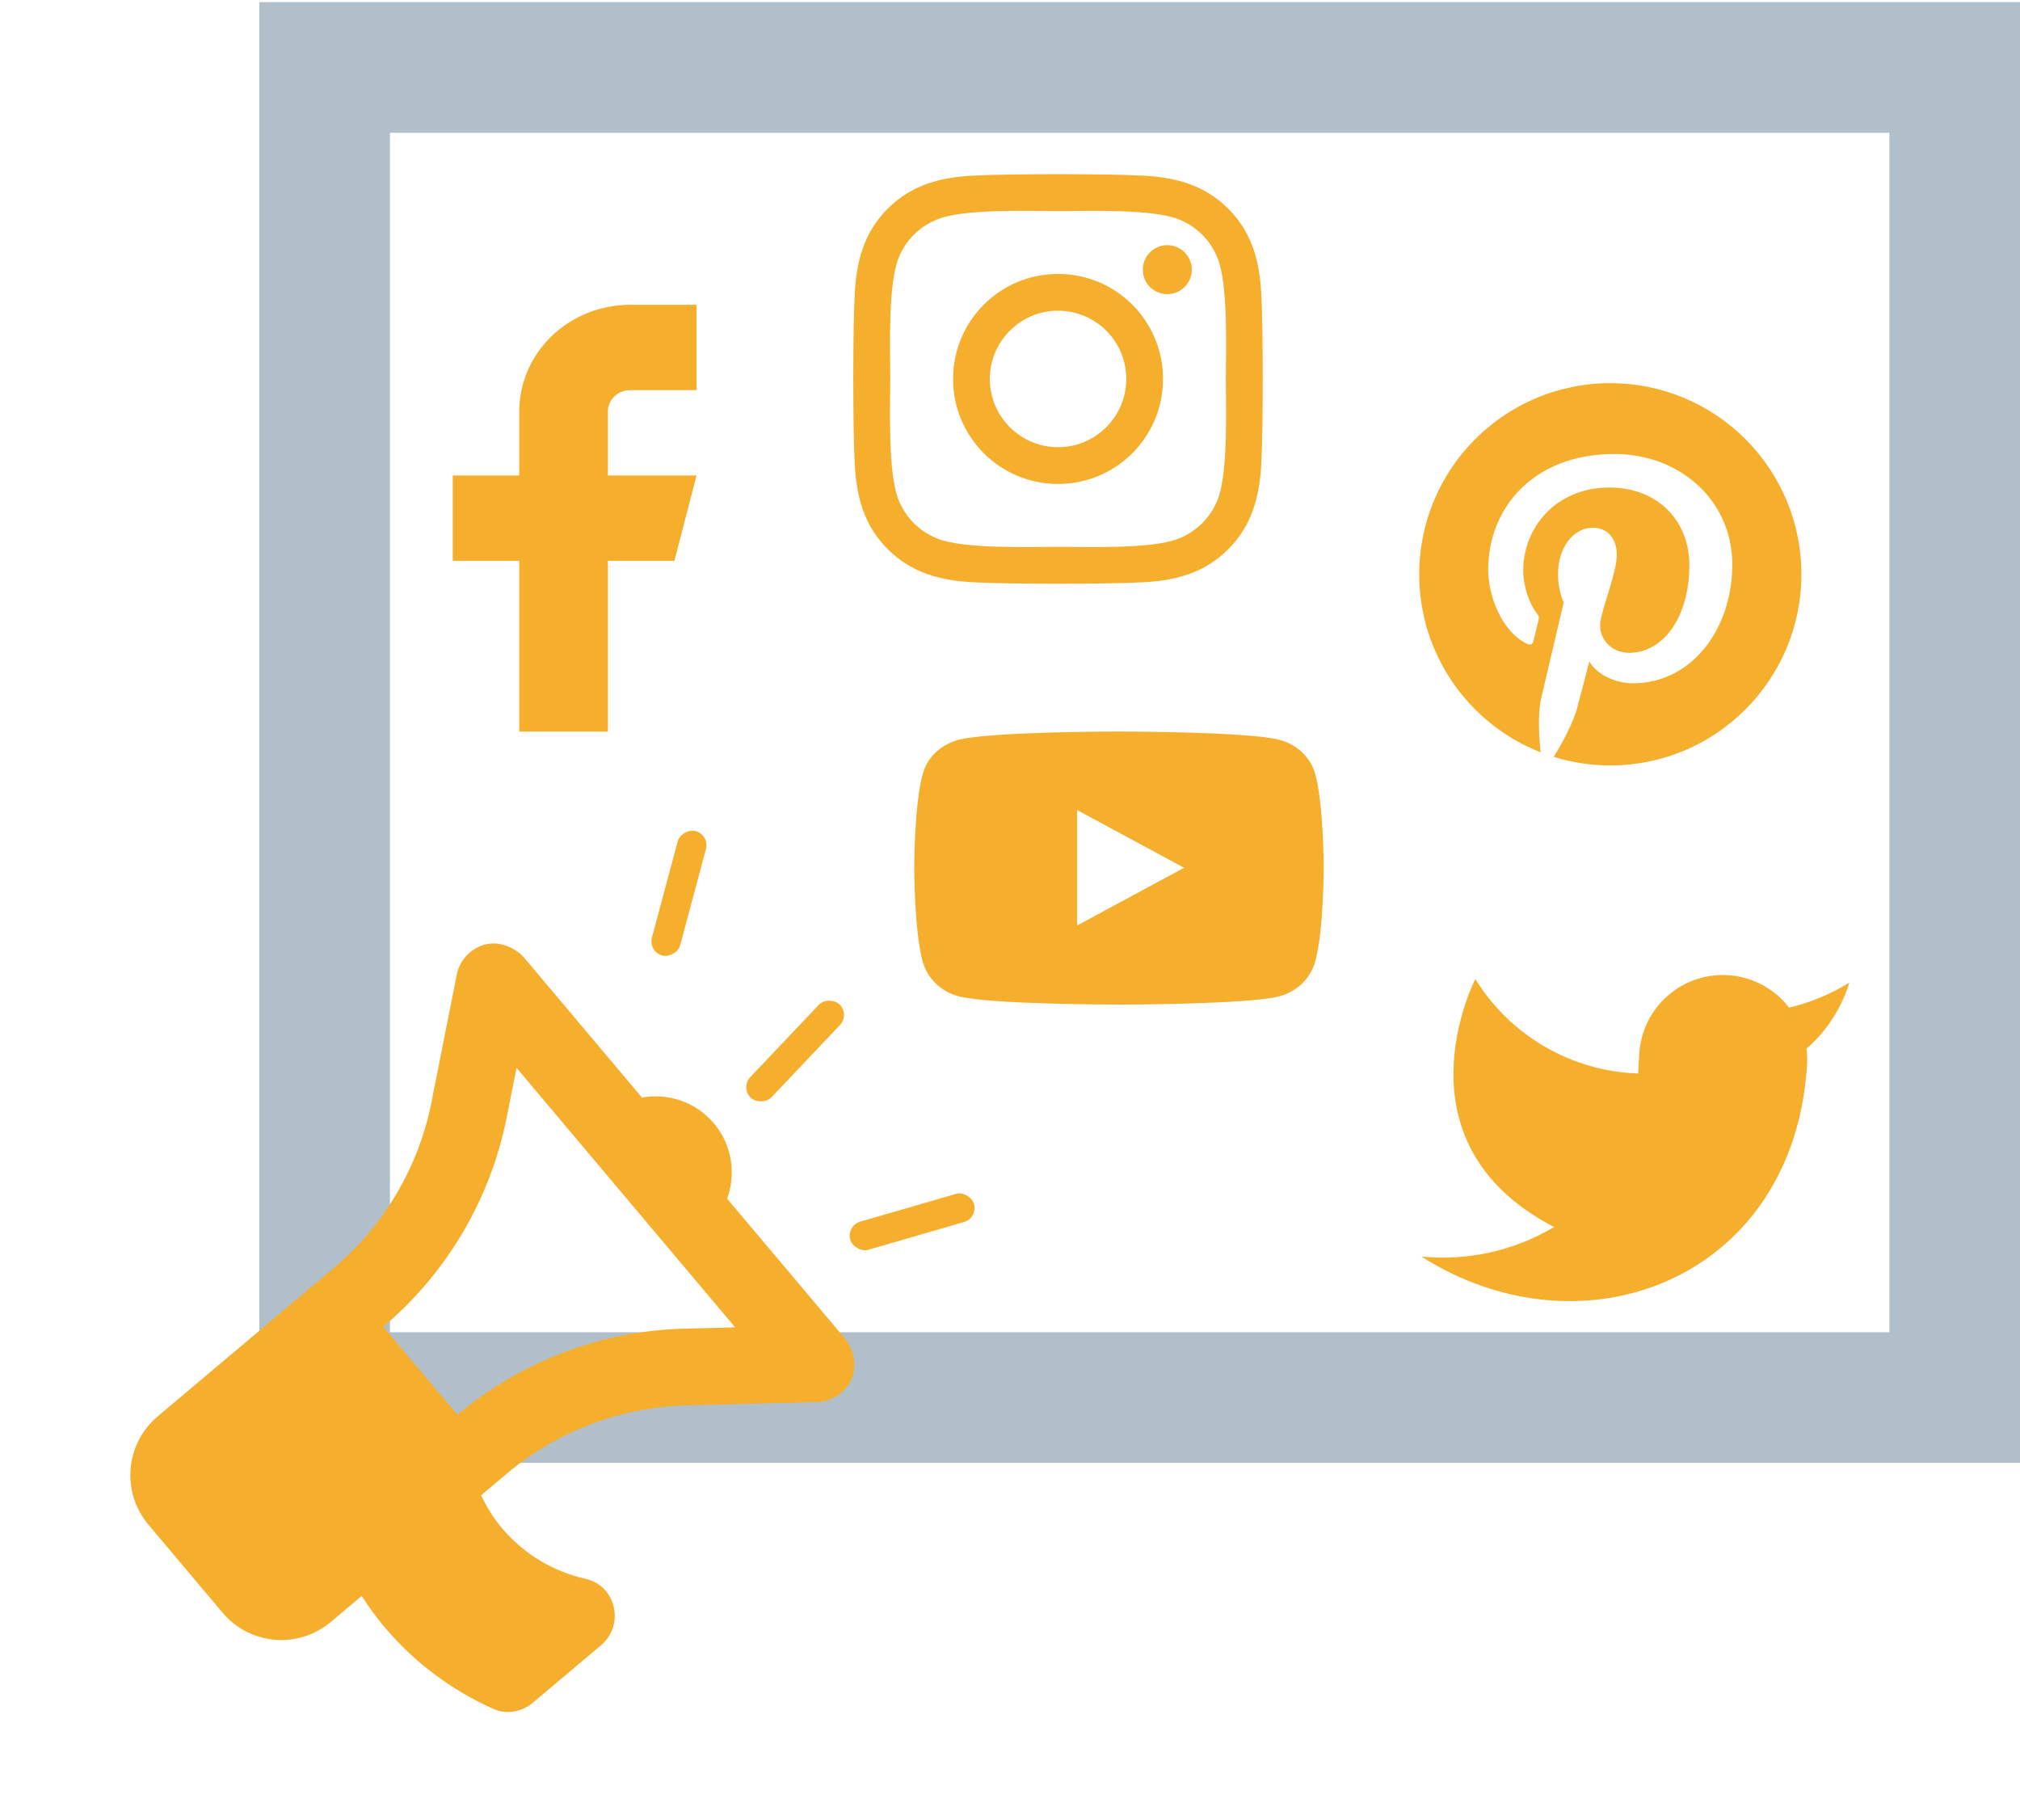 <svg width="232" height="209" viewBox="0 0 232 209" fill="none" xmlns="http://www.w3.org/2000/svg">
<rect x="37.284" y="7.747" width="187.216" height="152.73" stroke="#B0BFCA" stroke-width="15"/>
<path d="M73.347 126.349L73.532 126.569L73.816 126.52C76.642 126.025 79.636 126.971 81.612 129.316C83.587 131.661 84.012 134.772 83.045 137.476L82.948 137.747L83.133 137.966L96.703 154.073C97.051 154.486 97.529 155.389 97.614 156.432C97.695 157.445 97.408 158.591 96.233 159.581C95.554 160.152 94.701 160.475 93.814 160.498L93.826 160.969L93.814 160.498L78.816 160.878L78.816 160.878C71.173 161.074 63.744 163.894 57.898 168.819L54.94 171.312L54.648 171.558L54.808 171.904C55.437 173.264 56.237 174.571 57.255 175.779C59.91 178.93 63.418 180.949 67.159 181.783C70.233 182.469 71.153 186.477 68.705 188.539L60.878 195.133C59.757 196.078 58.199 196.362 56.897 195.782C52.264 193.72 48.015 190.627 44.535 186.497C43.586 185.371 42.736 184.196 41.963 182.985L41.656 182.504L41.219 182.872L37.669 185.863C34.155 188.823 28.909 188.375 25.948 184.862L17.427 174.747C14.466 171.233 14.915 165.987 18.428 163.027L38.658 145.983C44.504 141.057 48.543 134.215 50.034 126.715L50.034 126.715L52.954 111.999L52.954 111.999C53.13 111.11 53.603 110.331 54.268 109.771C55.446 108.778 56.632 108.7 57.623 108.959C58.643 109.227 59.45 109.855 59.776 110.242L73.347 126.349ZM84.446 152.916L85.486 152.89L84.816 152.094L59.708 122.294L59.037 121.498L58.835 122.518L57.7 128.238C55.867 137.472 50.891 145.898 43.695 151.961L43.312 152.283L43.635 152.666L52.157 162.78L52.479 163.163L52.861 162.841C60.057 156.778 69.206 153.304 78.617 153.064L84.446 152.916Z" fill="#F6AE2D" stroke="#F6AE2D"/>
<path d="M80 35H72.364C68.988 35 65.751 36.291 63.364 38.588C60.977 40.885 59.636 44.001 59.636 47.25V54.6H52V64.4H59.636V84H69.818V64.4H77.454L80 54.6H69.818V47.25C69.818 46.6 70.086 45.977 70.564 45.518C71.041 45.058 71.689 44.8 72.364 44.8H80V35Z" fill="#F6AE2D"/>
<path d="M212.401 112.829C210.264 114.154 207.927 115.125 205.481 115.705C204.28 114.145 202.629 112.992 200.75 112.401C198.872 111.811 196.858 111.811 194.98 112.402C193.102 112.994 191.451 114.148 190.251 115.708C189.05 117.268 188.357 119.16 188.267 121.126L188.139 123.268C184.37 123.141 180.691 122.084 177.429 120.191C174.167 118.298 171.424 115.628 169.444 112.418C169.444 112.418 159.73 131.181 178.492 140.895C173.904 143.626 168.56 144.814 163.247 144.285C181.882 156.14 206.076 146.837 207.543 122.211C207.577 121.614 207.555 121.016 207.478 120.423C209.792 118.398 211.497 115.769 212.401 112.829V112.829Z" fill="#F6AE2D"/>
<rect x="74.439" y="109.285" width="14.789" height="3.361" rx="1.68" transform="rotate(-75 74.439 109.285)" fill="#F6AE2D"/>
<rect x="85.013" y="124.899" width="14.789" height="3.361" rx="1.68" transform="rotate(-46.519 85.013 124.899)" fill="#F6AE2D"/>
<rect x="97.189" y="140.746" width="14.789" height="3.361" rx="1.68" transform="rotate(-16.176 97.189 140.746)" fill="#F6AE2D"/>
<path d="M121.519 31.456C114.846 31.456 109.464 36.84 109.464 43.514C109.464 50.187 114.846 55.571 121.519 55.571C128.191 55.571 133.573 50.187 133.573 43.514C133.573 36.84 128.191 31.456 121.519 31.456ZM121.519 51.352C117.207 51.352 113.682 47.837 113.682 43.514C113.682 39.19 117.196 35.675 121.519 35.675C125.841 35.675 129.356 39.19 129.356 43.514C129.356 47.837 125.831 51.352 121.519 51.352V51.352ZM136.878 30.963C136.878 32.527 135.619 33.776 134.066 33.776C132.503 33.776 131.255 32.516 131.255 30.963C131.255 29.41 132.514 28.151 134.066 28.151C135.619 28.151 136.878 29.41 136.878 30.963ZM144.862 33.817C144.683 30.05 143.823 26.713 141.064 23.964C138.315 21.215 134.979 20.354 131.213 20.165C127.331 19.945 115.696 19.945 111.814 20.165C108.058 20.344 104.722 21.204 101.963 23.953C99.204 26.703 98.354 30.04 98.165 33.807C97.945 37.69 97.945 49.327 98.165 53.21C98.344 56.977 99.204 60.314 101.963 63.063C104.722 65.812 108.048 66.673 111.814 66.862C115.696 67.082 127.331 67.082 131.213 66.862C134.979 66.683 138.315 65.823 141.064 63.063C143.813 60.314 144.673 56.977 144.862 53.21C145.082 49.327 145.082 37.7 144.862 33.817V33.817ZM139.847 57.376C139.029 59.432 137.444 61.017 135.378 61.846C132.283 63.074 124.939 62.79 121.519 62.79C118.099 62.79 110.744 63.063 107.66 61.846C105.604 61.027 104.019 59.443 103.191 57.376C101.963 54.28 102.246 46.934 102.246 43.514C102.246 40.093 101.974 32.737 103.191 29.651C104.009 27.595 105.593 26.01 107.66 25.181C110.755 23.953 118.099 24.237 121.519 24.237C124.939 24.237 132.293 23.964 135.378 25.181C137.434 26 139.018 27.584 139.847 29.651C141.074 32.747 140.791 40.093 140.791 43.514C140.791 46.934 141.074 54.29 139.847 57.376Z" fill="#F6AE2D"/>
<path d="M151.044 110.446C150.504 112.377 148.91 113.898 146.887 114.414C143.219 115.351 128.514 115.351 128.514 115.351C128.514 115.351 113.808 115.351 110.14 114.414C108.117 113.897 106.524 112.377 105.983 110.446C105 106.946 105 99.644 105 99.644C105 99.644 105 92.342 105.983 88.842C106.524 86.911 108.117 85.454 110.14 84.938C113.808 84 128.514 84 128.514 84C128.514 84 143.219 84 146.887 84.938C148.91 85.454 150.504 86.911 151.044 88.842C152.027 92.342 152.027 99.644 152.027 99.644C152.027 99.644 152.027 106.946 151.044 110.446V110.446ZM123.704 93.014V106.274L135.995 99.644L123.704 93.014V93.014Z" fill="#F6AE2D"/>
<path d="M206.892 65.946C206.892 78.069 197.069 87.892 184.946 87.892C182.681 87.892 180.504 87.547 178.451 86.91C179.344 85.45 180.681 83.06 181.176 81.158C181.442 80.131 182.539 75.937 182.539 75.937C183.256 77.299 185.344 78.459 187.565 78.459C194.184 78.459 198.954 72.37 198.954 64.804C198.954 57.557 193.034 52.132 185.424 52.132C175.955 52.132 170.92 58.486 170.92 65.415C170.92 68.636 172.637 72.645 175.371 73.919C175.787 74.114 176.008 74.025 176.106 73.627C176.176 73.326 176.548 71.831 176.716 71.14C176.769 70.919 176.743 70.725 176.566 70.512C175.672 69.406 174.946 67.388 174.946 65.504C174.946 60.663 178.61 55.982 184.857 55.982C190.247 55.982 194.025 59.654 194.025 64.911C194.025 70.848 191.025 74.963 187.123 74.963C184.972 74.963 183.353 73.185 183.875 70.999C184.495 68.388 185.689 65.574 185.689 63.689C185.689 62.008 184.787 60.601 182.911 60.601C180.707 60.601 178.937 62.875 178.937 65.928C178.937 67.875 179.592 69.185 179.592 69.185C179.592 69.185 177.424 78.37 177.026 80.087C176.583 81.981 176.76 84.653 176.946 86.388C168.787 83.193 163 75.246 163 65.946C163 53.823 172.823 44 184.946 44C197.069 44 206.892 53.823 206.892 65.946Z" fill="#F6AE2D"/>
</svg>
